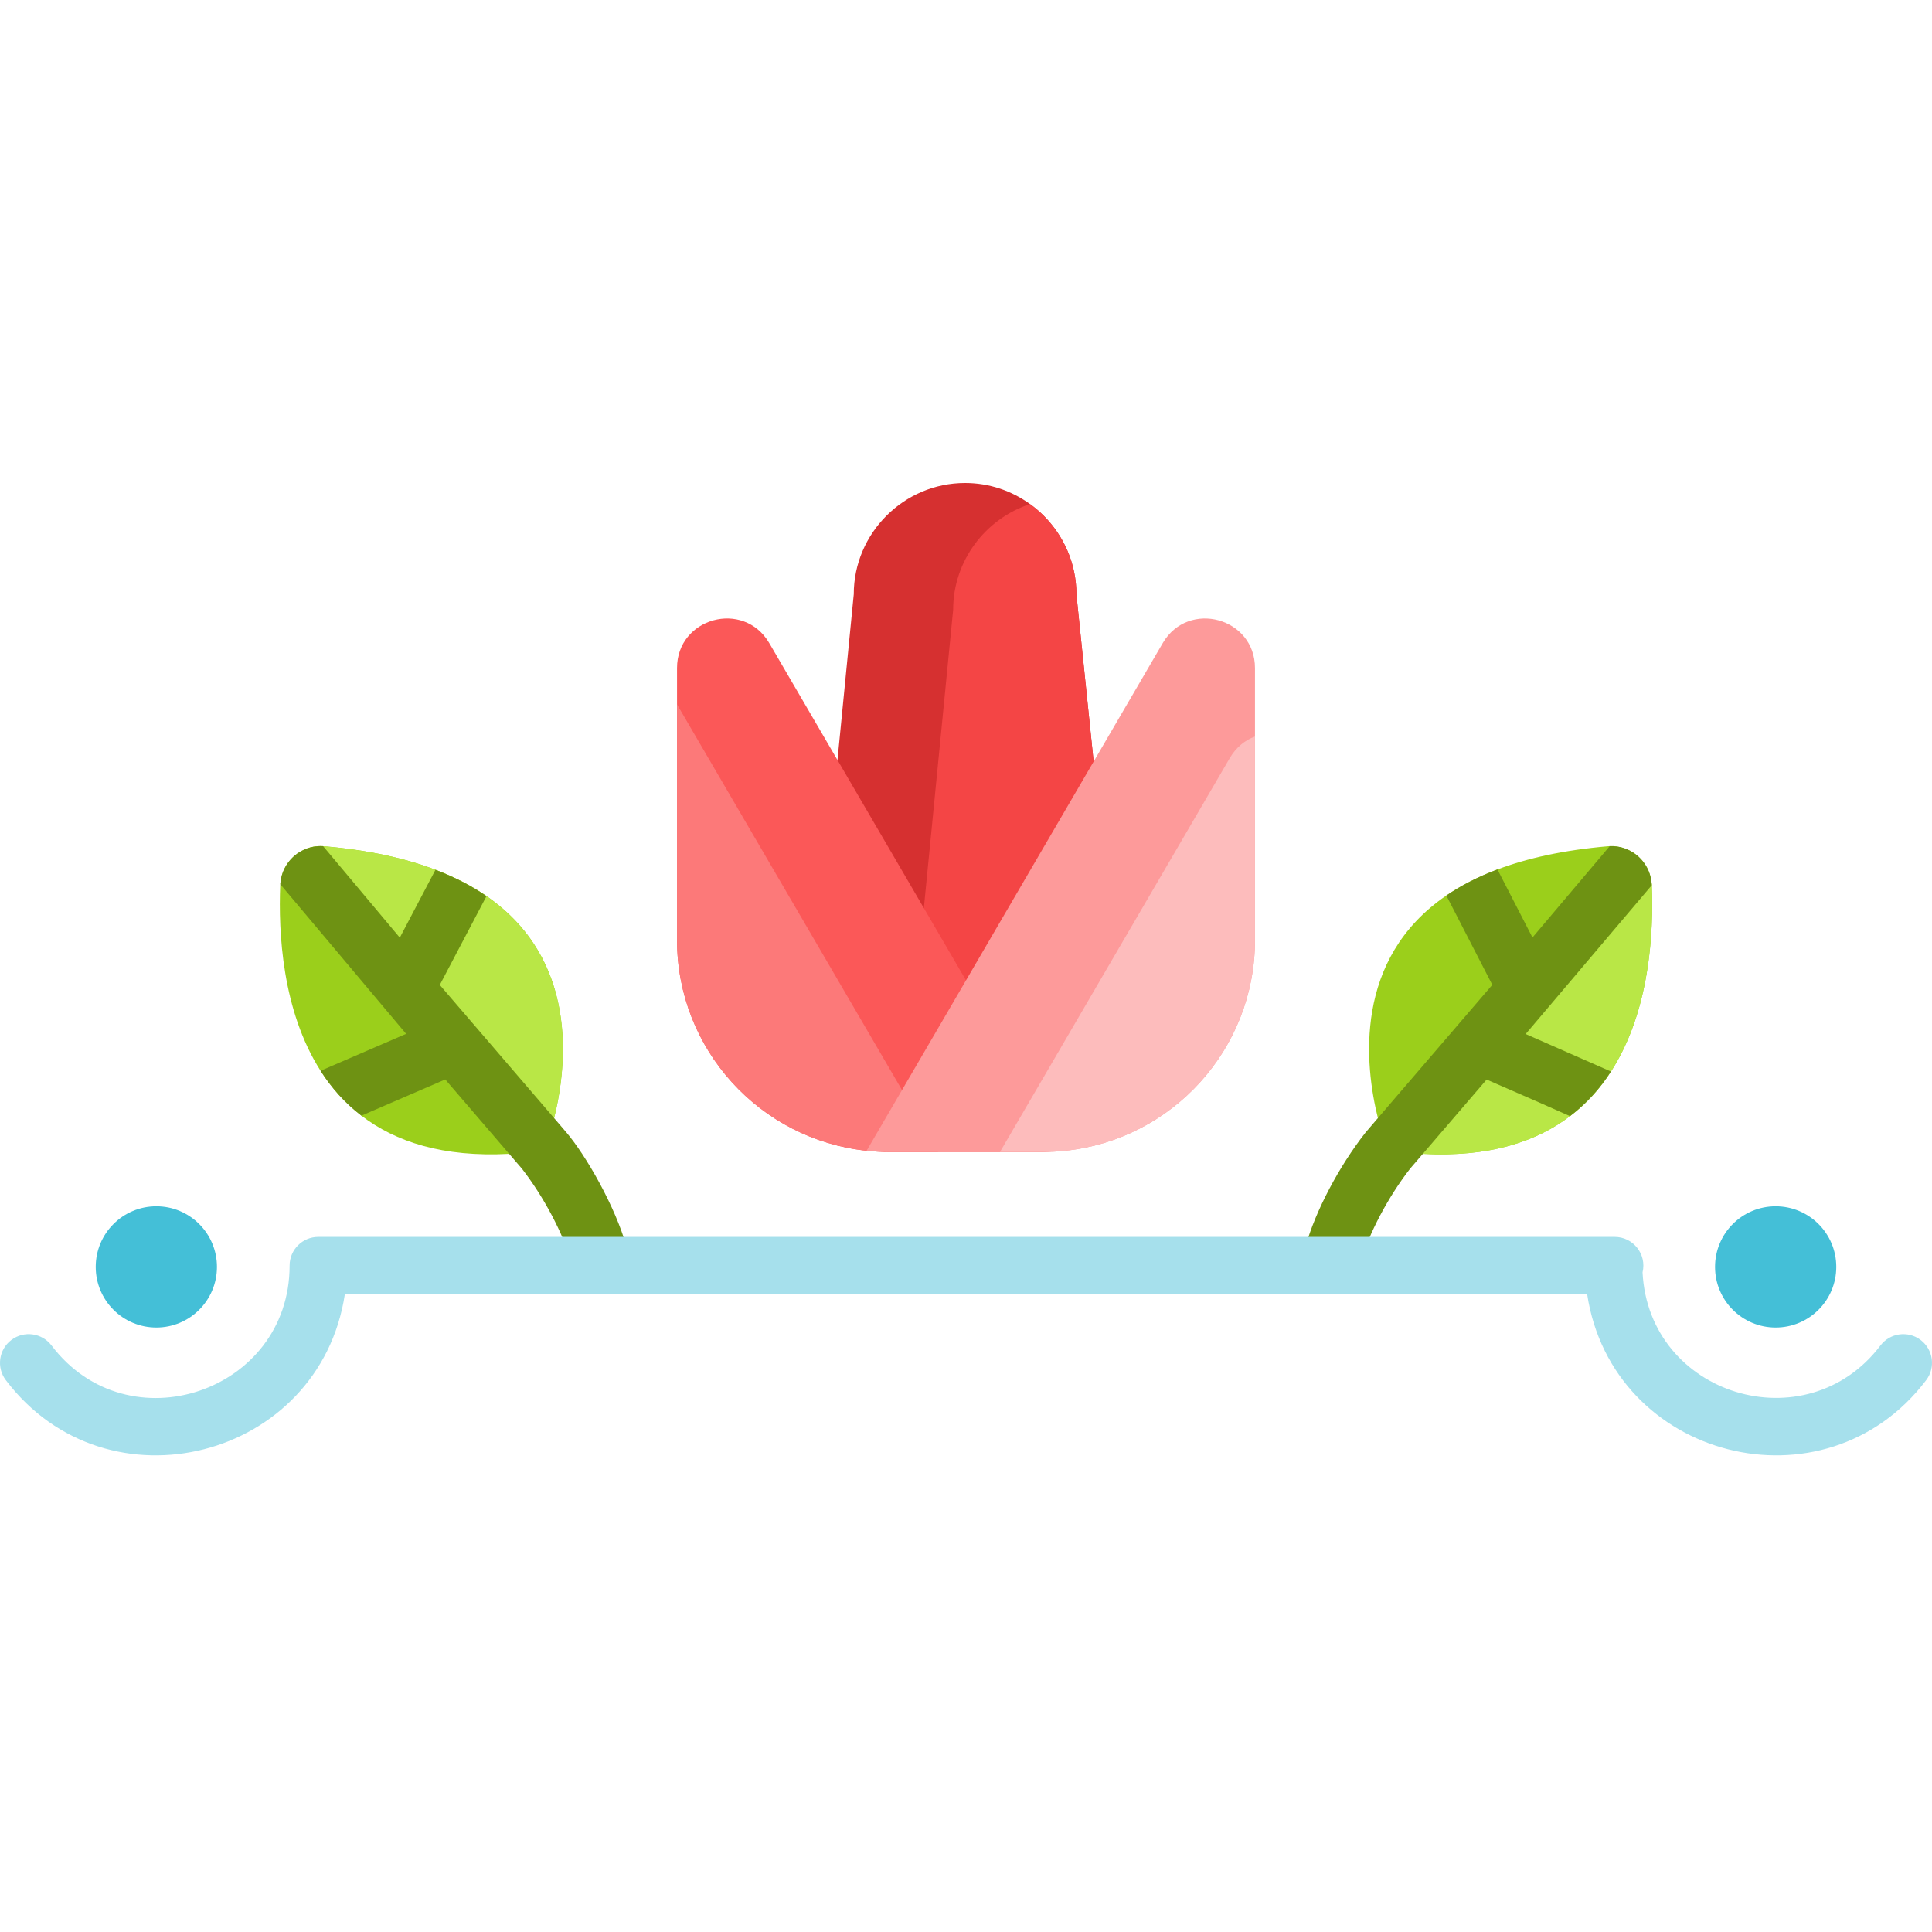 <svg height="511pt" viewBox="0 -127 512 511" width="511pt" xmlns="http://www.w3.org/2000/svg"><path d="m295.863 132.961c0 6.125-5.008 11.133-11.121 11.133h-57.484c-6.113 0-11.121-5.008-11.121-11.133l10.117-102.961c0-16.219 13.281-29.5 29.504-29.5 6.406 0 12.355 2.066 17.203 5.586 1.285.922 2.504 1.957 3.629 3.082 5.352 5.352 8.668 12.723 8.668 20.832zm0 0" fill="#d63030"/><path d="m295.863 132.961c0 6.125-5.008 11.133-11.121 11.133h-39.773c-1.551-1.914-2.492-4.348-2.492-7.004l10.117-102.973c0-13.039 8.574-24.168 20.367-28.031 1.285.922 2.504 1.957 3.629 3.082 5.352 5.352 8.668 12.723 8.668 20.832zm0 0" fill="#f44545"/><path d="m282.336 177.457-5.938.316h-40.797c-2.008 0-3.984-.102-5.941-.316-28.234-2.961-50.242-26.844-50.242-55.871v-72.039c0-13.34 17.598-18.168 24.402-6.691l52.18 89.449zm0 0" fill="#fb5858"/><path d="m248.609 177.773h-13.008c-2.008 0-3.984-.102-5.941-.316-28.234-2.961-50.242-26.844-50.242-55.871v-62.418l50.211 86.07zm0 0" fill="#fc7979"/><path d="m332.582 49.547v72.039c0 29.027-22.012 52.91-50.246 55.871-1.953.215-3.934.316-5.938.316h-40.797l-5.941-.316 26.34-45.152 52.18-89.449c6.801-11.477 24.402-6.648 24.402 6.691zm0 0" fill="#fd9a9a"/><path d="m332.582 67.676v53.91c0 29.027-22.012 52.91-50.246 55.871-1.953.215-3.934.316-5.938.316h-11.387l8.75-14.996 52.18-89.445c1.691-2.852 4.043-4.695 6.641-5.656zm0 0" fill="#fdbcbc"/><path d="m426.914 156.461c-2.836 4.422-6.406 8.457-10.848 11.824-8.973 6.82-21.523 10.938-39 9.996-2.086-.113-4.246-.297-6.488-.559-.902-.102-1.812-.223-2.746-.355 0 0-1.371-3.297-2.676-8.566-3.488-14.051-6.52-42.125 18.137-58.973 3.812-2.605 8.293-4.938 13.543-6.914 7.906-2.98 17.551-5.129 29.27-6.145.16-.02.324-.031.484-.031 5.191-.211 9.703 3.348 10.859 8.273.152.66.254 1.34.285 2.039v.051c.516 12.531-.52 33.426-10.82 49.359zm0 0" fill="#9bcf1b"/><path d="m370.578 177.723c12.602-23.227 34.156-53.875 66.871-72.711.152.66.254 1.34.285 2.039.992 23.844-3.609 78.094-67.156 70.672zm0 0" fill="#b9e746"/><path d="m146.844 168.801c-.121.477-.234.934-.355 1.379-1.184 4.461-2.32 7.188-2.32 7.188-3.223.457-6.297.75-9.234.914-17.582.941-30.172-3.215-39.156-10.121-4.43-3.383-7.988-7.449-10.824-11.891-10.191-15.926-11.203-36.738-10.688-49.219 0-.07.012-.145.02-.215.254-4.137 2.801-7.594 6.328-9.172 1.531-.691 3.242-1.027 5.027-.914.082.012.172.012.254.02 11.84 1.023 21.562 3.203 29.512 6.234 5.242 2 9.723 4.352 13.523 6.977 24.422 16.867 21.391 44.809 17.914 58.82zm0 0" fill="#9bcf1b"/><path d="m146.488 170.18c-31.023-12.906-54.289-46.23-65.875-72.516 1.602-.723 3.406-1.055 5.281-.895 71.461 6.156 65.551 54.828 60.594 73.41zm0 0" fill="#b9e746"/><path d="m437.734 107.102c-10.719 12.652-32.363 38.188-33.418 39.426l22.598 9.934c-2.836 4.422-6.406 8.457-10.848 11.824-4.887-2.18-11.902-5.285-22.098-9.695l-16.902 19.691-3.355 3.902c-5.746 7.371-11 17.273-13.078 24.707-1.125 4.043-5.312 6.406-9.367 5.281-4.043-1.137-6.406-5.332-5.273-9.379 2.617-9.355 8.844-21.18 15.859-30.129.109-.121-.215.242 3.305-3.863 3.82-4.441 12.125-14.113 30.32-35.312l-12.184-23.66c3.812-2.605 8.293-4.938 13.543-6.914l9.285 18.035 20.469-24.211c5.191-.211 9.703 3.348 10.859 8.273.152.66.254 1.34.285 2.039zm0 0" fill="#6e9213"/><path d="m158.676 212.453c-3.328 0-6.379-2.199-7.309-5.562-2.082-7.434-7.332-17.336-13.078-24.707l-3.355-3.902-16.934-19.719-22.223 9.598c-4.43-3.383-7.988-7.449-10.824-11.891l22.676-9.793c-5.117-6.082-22.859-27.168-33.344-39.641.254-4.137 2.801-7.594 6.328-9.172 1.531-.691 3.242-1.027 5.027-.914l20.316 24.238 9.449-17.984c5.242 2 9.723 4.352 13.523 6.977l-12.379 23.539 30.293 35.281 3.094 3.609c5.383 6.266 13.148 19.93 16.066 30.383 1.359 4.848-2.289 9.66-7.328 9.66zm0 0" fill="#6e9213"/><path d="m508.988 227.609c-3.344-2.535-8.117-1.879-10.652 1.465-19.676 25.953-61.387 13.293-63.043-19.383 1.164-4.793-2.477-9.398-7.391-9.398h-343.547c-4.199 0-7.605 3.402-7.605 7.602 0 33.484-42.785 47.961-63.086 21.18-2.539-3.348-7.309-4-10.652-1.465-3.348 2.535-4.004 7.309-1.465 10.652 26.91 35.5 83.191 20.91 89.84-22.762h329.23c6.652 43.695 62.934 58.246 89.84 22.762 2.535-3.344 1.879-8.113-1.469-10.652zm0 0" fill="#a6e0ec"/><g fill="#44bfd7"><path d="m57.496 208.242c0 8.875-7.191 16.066-16.066 16.066-8.871 0-16.062-7.191-16.062-16.066 0-8.871 7.191-16.062 16.062-16.062 8.875 0 16.066 7.191 16.066 16.062zm0 0"/><path d="m486.633 208.242c0 8.875-7.191 16.066-16.066 16.066-8.871 0-16.062-7.191-16.062-16.066 0-8.871 7.191-16.062 16.062-16.062 8.875 0 16.066 7.191 16.066 16.062zm0 0"/></g></svg>
